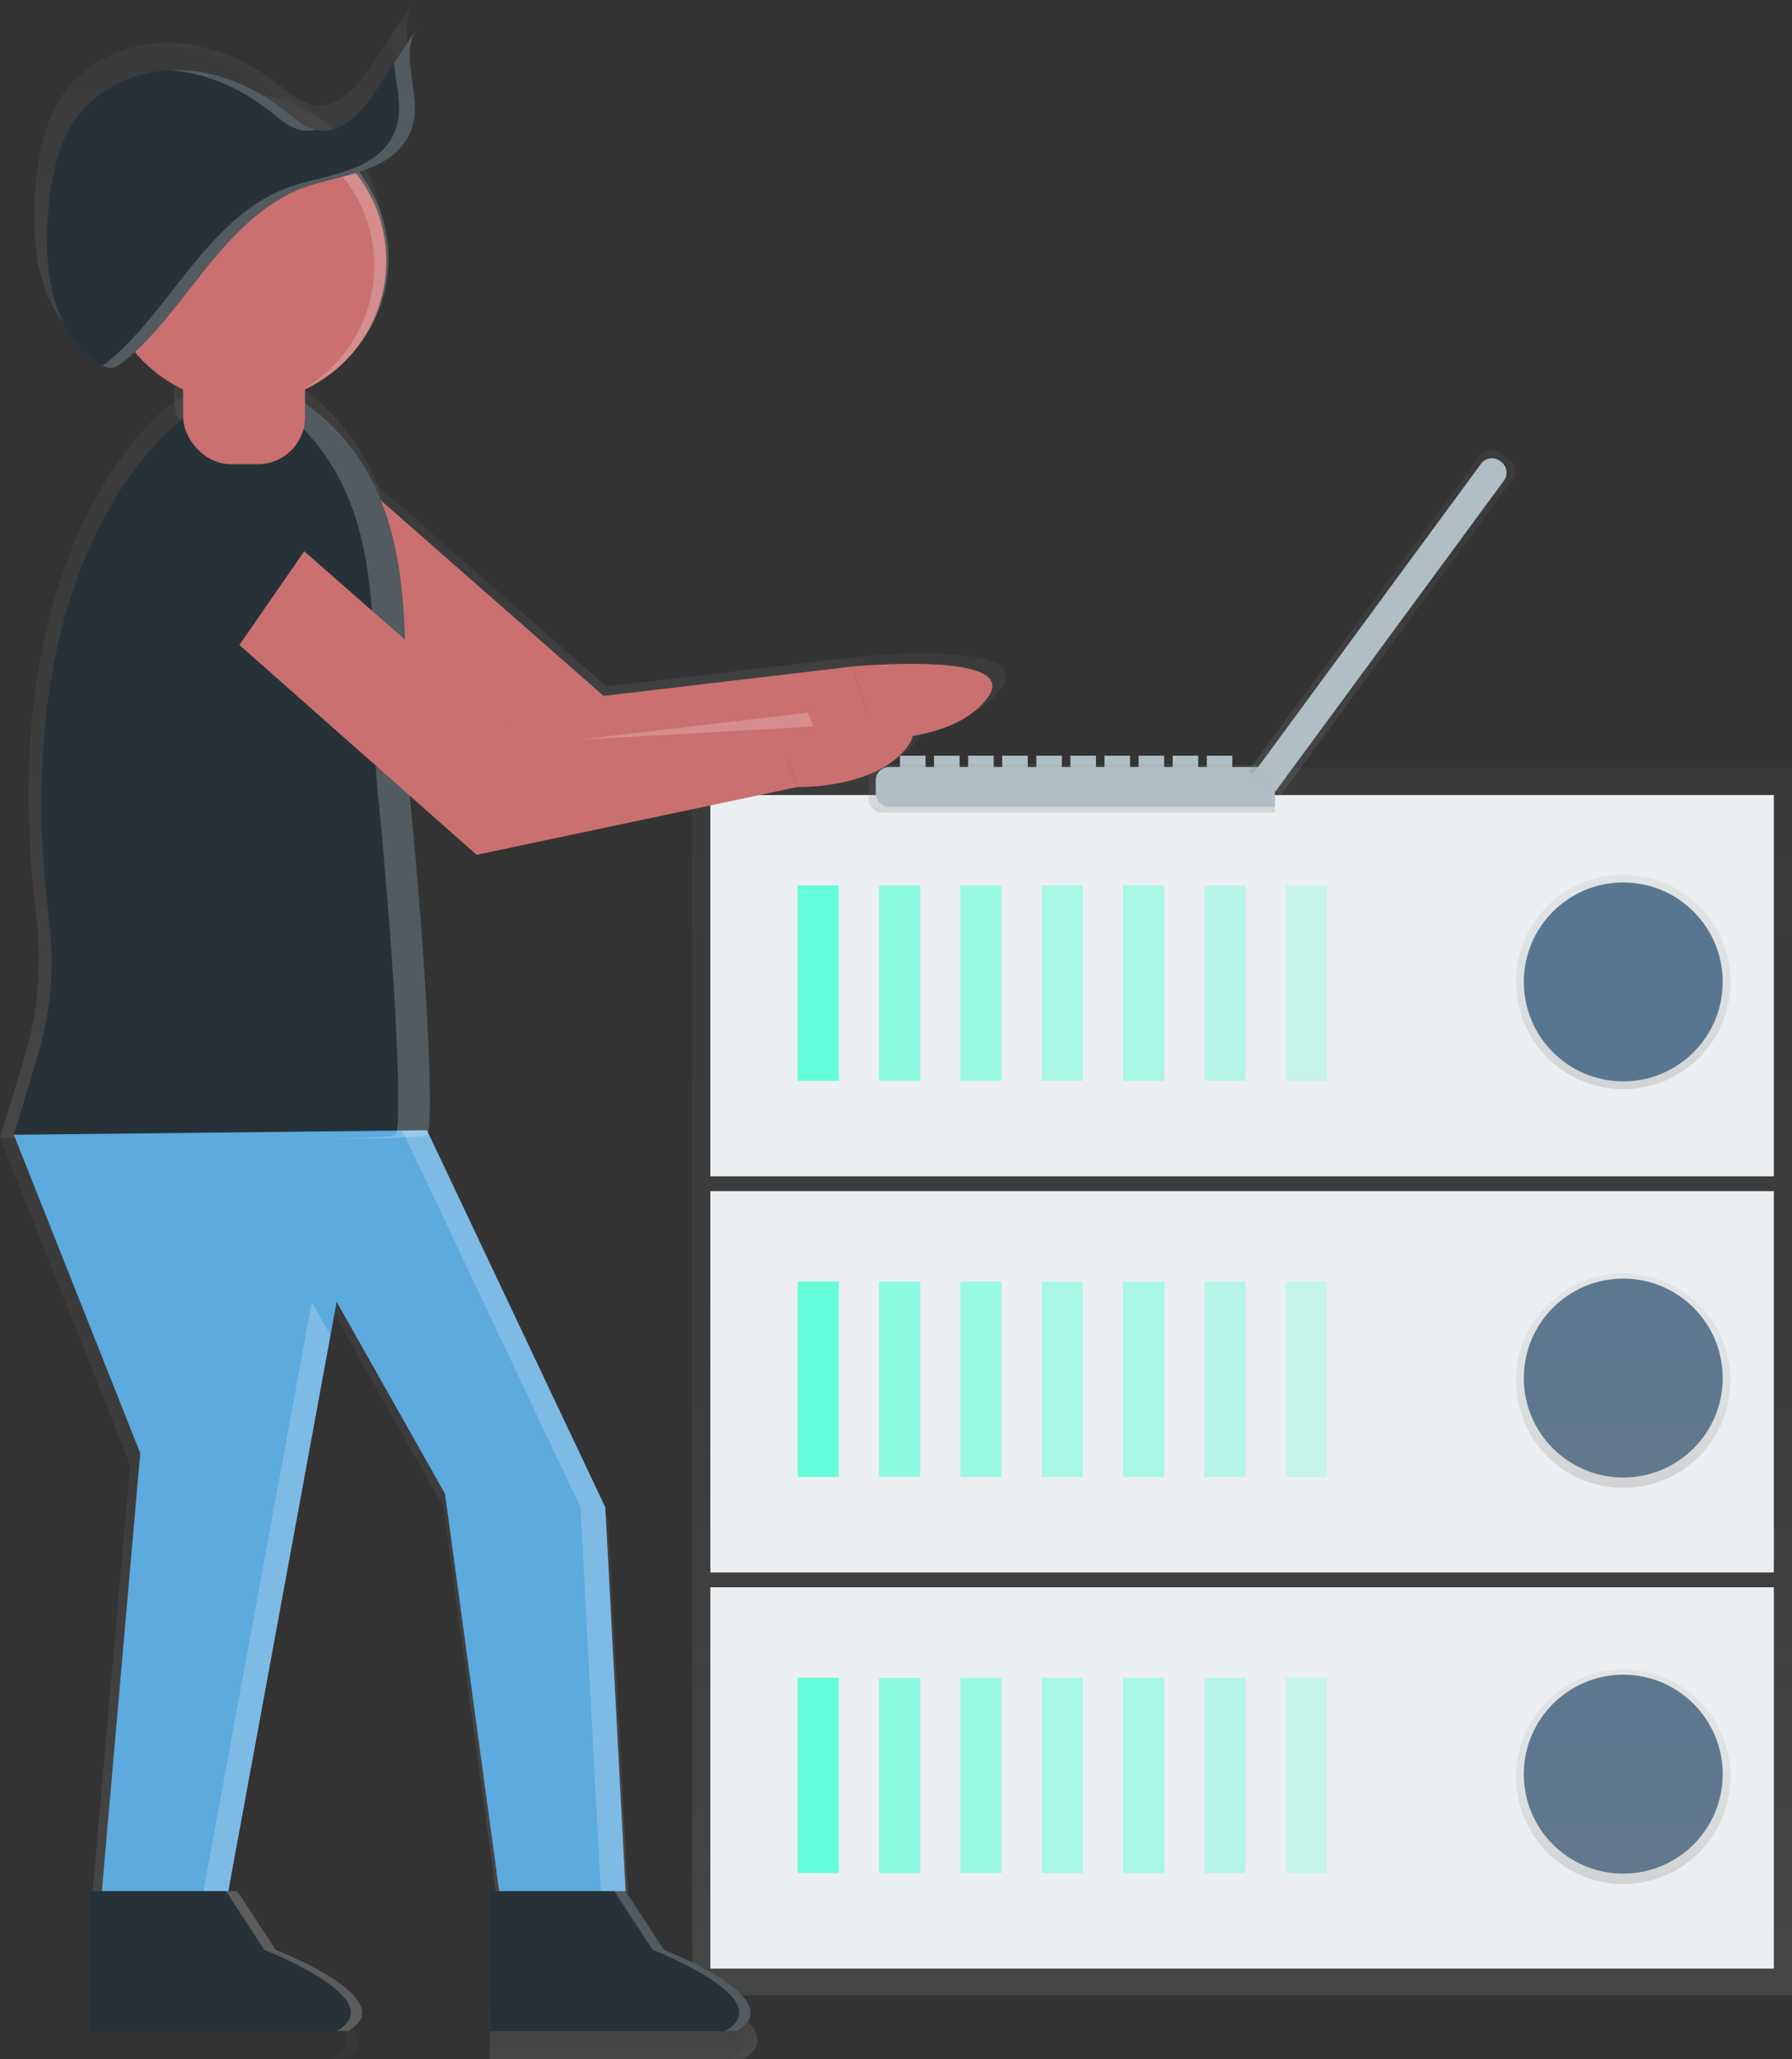 <svg xmlns="http://www.w3.org/2000/svg" xmlns:xlink="http://www.w3.org/1999/xlink" width="777.994" height="893.909" viewBox="0 0 777.994 893.909"><rect x="0" y="0" width="777.994" height="893.909" fill="#333333" stroke="none"/><defs><style>.a{fill:#b0bec5;}.b{fill:url(#a);}.c{fill:#eceff1;}.d{fill:#64ffda;}.e{opacity:0.7;}.f{opacity:0.6;}.g{opacity:0.5;}.h{opacity:0.4;}.i{opacity:0.3;}.j{fill:#597690;}.k{fill:url(#e);}.l{fill:url(#f);}.m{fill:url(#g);}.n{fill:url(#h);}.o{fill:url(#i);}.p{fill:url(#k);}.af,.q{opacity:0.2;}.r{fill:url(#m);}.s{fill:url(#n);}.t{fill:url(#o);}.u{fill:url(#p);}.v{fill:url(#q);}.w{fill:url(#r);}.x{fill:url(#s);}.y{fill:url(#t);}.z{fill:url(#v);}.aa{fill:url(#w);}.ab{fill:url(#x);}.ac{fill:#ca7070;}.ad{fill:#263238;}.ae{fill:#5caade;}.af,.ag{fill:#fff;}.ah{fill:url(#aa);}</style><linearGradient id="a" x1="0.5" y1="1" x2="0.5" gradientUnits="objectBoundingBox"><stop offset="0" stop-color="gray" stop-opacity="0.251"/><stop offset="0.54" stop-color="gray" stop-opacity="0.122"/><stop offset="1" stop-color="gray" stop-opacity="0.102"/></linearGradient><linearGradient id="e" x1="0.5" y1="1" x2="0.5" y2="0.002" xlink:href="#a"/><linearGradient id="f" x1="0.5" y1="1" x2="0.5" y2="0" xlink:href="#a"/><linearGradient id="g" x1="0.5" y1="1" x2="0.5" y2="0" xlink:href="#a"/><linearGradient id="h" x1="0.5" y1="1" x2="0.5" y2="0" xlink:href="#a"/><linearGradient id="i" x1="0.5" y1="1" x2="0.5" y2="0" xlink:href="#a"/><linearGradient id="k" x1="0.5" y1="1" x2="0.5" y2="0" xlink:href="#a"/><linearGradient id="m" x1="0.5" y1="1" x2="0.5" y2="0" xlink:href="#a"/><linearGradient id="n" x1="0.5" y1="1" x2="0.5" y2="0" xlink:href="#a"/><linearGradient id="o" x1="0.501" y1="1.001" x2="0.501" y2="0.001" xlink:href="#a"/><linearGradient id="p" x1="0.5" y1="1" x2="0.5" y2="0" xlink:href="#a"/><linearGradient id="q" x1="0.5" y1="1" x2="0.5" y2="0" xlink:href="#a"/><linearGradient id="r" x1="0.5" y1="1" x2="0.5" y2="0" xlink:href="#a"/><linearGradient id="s" x1="0.5" y1="1" x2="0.5" y2="0" xlink:href="#a"/><linearGradient id="t" x1="0.5" y1="1" x2="0.5" y2="0" xlink:href="#a"/><linearGradient id="v" x1="0.5" y1="1" x2="0.5" y2="0" xlink:href="#a"/><linearGradient id="w" x1="0.5" y1="1" x2="0.5" y2="0" xlink:href="#a"/><linearGradient id="x" x1="0.5" y1="1" x2="0.5" y2="0" xlink:href="#a"/><linearGradient id="aa" x1="0.5" y1="1" x2="0.5" y2="0" xlink:href="#a"/></defs><g transform="translate(0.02)"><rect class="a" width="11.098" height="7.402" transform="translate(390.696 328.048)"/><rect class="a" width="11.098" height="7.402" transform="translate(405.489 328.048)"/><rect class="a" width="11.098" height="7.402" transform="translate(420.293 328.048)"/><rect class="a" width="11.098" height="7.402" transform="translate(435.086 328.048)"/><rect class="a" width="11.098" height="7.402" transform="translate(449.891 328.048)"/><rect class="a" width="11.098" height="7.402" transform="translate(464.695 328.048)"/><rect class="a" width="11.098" height="7.402" transform="translate(479.488 328.048)"/><rect class="a" width="11.098" height="7.402" transform="translate(494.293 328.048)"/><rect class="a" width="11.098" height="7.402" transform="translate(509.086 328.048)"/><rect class="a" width="11.098" height="7.402" transform="translate(523.891 328.048)"/><rect class="b" width="477.491" height="532.932" transform="translate(300.484 333.186)"/><rect class="c" width="461.712" height="165.514" transform="translate(308.379 689.002)"/><rect class="d" width="17.89" height="84.804" transform="translate(346.27 728.266)"/><g class="e" transform="translate(381.592 728.266)"><rect class="d" width="17.89" height="84.804"/></g><g class="f" transform="translate(416.915 728.266)"><rect class="d" width="17.89" height="84.804"/></g><g class="g" transform="translate(452.237 728.266)"><rect class="d" width="17.89" height="84.804"/></g><g class="g" transform="translate(487.559 728.266)"><rect class="d" width="17.89" height="84.804"/></g><g class="h" transform="translate(522.882 728.266)"><rect class="d" width="17.89" height="84.804"/></g><g class="i" transform="translate(558.192 728.266)"><rect class="d" width="17.89" height="84.804"/></g><circle class="j" cx="43.17" cy="43.17" r="43.17" transform="translate(661.543 726.952)"/><rect class="c" width="461.712" height="165.514" transform="translate(308.379 517.048)"/><rect class="d" width="17.89" height="84.804" transform="translate(346.27 556.312)"/><g class="e" transform="translate(381.592 556.312)"><rect class="d" width="17.89" height="84.804"/></g><g class="f" transform="translate(416.915 556.312)"><rect class="d" width="17.89" height="84.804"/></g><g class="g" transform="translate(452.237 556.312)"><rect class="d" width="17.89" height="84.804"/></g><g class="g" transform="translate(487.559 556.312)"><rect class="d" width="17.89" height="84.804"/></g><g class="h" transform="translate(522.882 556.312)"><rect class="d" width="17.89" height="84.804"/></g><g class="i" transform="translate(558.192 556.312)"><rect class="d" width="17.89" height="84.804"/></g><circle class="j" cx="43.17" cy="43.17" r="43.17" transform="translate(661.543 555.01)"/><rect class="c" width="461.712" height="165.514" transform="translate(308.379 345.105)"/><rect class="d" width="17.89" height="84.804" transform="translate(346.27 384.357)"/><g class="e" transform="translate(381.592 384.357)"><rect class="d" width="17.89" height="84.804"/></g><g class="f" transform="translate(416.915 384.357)"><rect class="d" width="17.89" height="84.804"/></g><g class="g" transform="translate(452.237 384.357)"><rect class="d" width="17.89" height="84.804"/></g><g class="g" transform="translate(487.559 384.357)"><rect class="d" width="17.89" height="84.804"/></g><g class="h" transform="translate(522.882 384.357)"><rect class="d" width="17.89" height="84.804"/></g><g class="i" transform="translate(558.192 384.357)"><rect class="d" width="17.89" height="84.804"/></g><circle class="b" cx="46.537" cy="46.537" r="46.537" transform="translate(658.176 379.689)"/><circle class="b" cx="46.537" cy="46.537" r="46.537" transform="translate(658.176 552.792)"/><circle class="b" cx="46.537" cy="46.537" r="46.537" transform="translate(658.176 724.735)"/><circle class="j" cx="43.17" cy="43.17" r="43.17" transform="translate(661.543 383.055)"/><path class="k" d="M766.249,372.772H595.726a5.866,5.866,0,0,1-5.866-5.866v-9.291a5.866,5.866,0,0,1,5.866-5.866H766.249Z" transform="translate(-212.761 -20.053)"/><path class="a" d="M765.793,370.117H598.355a5.866,5.866,0,0,1-5.866-5.866v-5.6a5.866,5.866,0,0,1,5.866-5.866H765.793Z" transform="translate(-212.305 -19.873)"/><path class="l" d="M371.053,278.722,494.229,387.68l143.119-30.231L626.263,325.2,515.357,338.292,404.393,240.924a25.21,25.21,0,0,0-37.211,4.387h0A25.21,25.21,0,0,0,371.053,278.722Z" transform="translate(-252.108 -40.323)"/><path class="m" d="M598.376,344.265s36.507,1.009,50-19.145-61.084-13.1-61.084-13.1Z" transform="translate(-213.206 -27.138)"/><circle class="n" cx="63.489" cy="63.489" r="63.489" transform="translate(39.303 40.402)"/><path class="o" d="M345.006,217.718s-81.531,54.9-60.826,224.627a148.586,148.586,0,0,1-5.232,61.084L268.39,538.153s179.368,4.036,184.4,0c3.12-2.5.692-66.457-8.059-155.179-5.361-54.35,11.45-129.957-46.35-171.274Z" transform="translate(-268.41 -44.297)"/><path class="b" d="M184.4,419.27l79.607,168.282,9.068,171.3H216.65L192.46,581.5l-48.367-85.649-48.367,263H39.3L56.427,563.363,0,421.288Z" transform="translate(0.003 72.579)"/><path class="p" d="M510.122,777.74l17.127,26.2s57.482,22.172,32.249,36.272H449.66V777.74Z" transform="translate(-237.031 53.689)"/><path class="p" d="M358.082,777.74l17.127,26.2s57.482,22.172,32.249,36.272H297.62V777.74Z" transform="translate(-263.35 53.689)"/><g class="q" transform="translate(72.525 39.37)"><path class="r" d="M361.505,102.6a63.172,63.172,0,0,0-31.275,8.212,63.477,63.477,0,0,1,56.509,113.5A63.489,63.489,0,0,0,361.505,102.56Z" transform="translate(-330.23 -102.56)"/></g><path class="s" d="M446.2,69,428.53,95.982c-6.347,9.7-15.567,20.717-26.982,18.465-5.3-1.044-9.549-4.868-13.784-8.212-13.854-11-30.994-18.465-48.684-18.57s-35.792,7.86-45.751,22.465c-7.379,10.781-9.924,24.084-11.379,37.059-2.921,25.949,0,56.579,21.667,71.149a10.182,10.182,0,0,0,6.147,2.217c2.346-.153,4.247-1.642,6.006-3.12,27.122-22.723,42.232-59.676,74.891-75.278,14.418-6.874,35.393-6.933,47.018-18.617C454.808,106.364,435.85,84.8,446.2,69Z" transform="translate(-266.227 -69)"/><g class="q" transform="translate(39.526)"><path class="t" d="M372.691,103.484c4.235,3.367,8.47,7.191,13.784,8.212a15.251,15.251,0,0,0,6.523-.129c-5.056-1.173-9.15-4.868-13.244-8.106C365.9,92.457,348.759,85,331.069,84.89c-1.243,0-2.475,0-3.719.106C343.891,85.969,359.786,93.231,372.691,103.484Z" transform="translate(-297.729 -66.249)"/><path class="u" d="M442.545,69,432.35,84.591c.974,12.822,6.6,26.982-5.338,38.947-11.637,11.731-32.612,11.731-47.018,18.617-32.695,15.6-47.781,52.567-74.891,75.278a19.355,19.355,0,0,1-3,2.159,7.871,7.871,0,0,0,4.047.962c2.346-.153,4.247-1.642,6.006-3.12,27.122-22.723,42.232-59.676,74.891-75.278,14.418-6.874,35.393-6.933,47.018-18.617C451.155,106.364,432.2,84.8,442.545,69Z" transform="translate(-302.1 -69)"/></g><g class="q" transform="translate(117.772 167.414)"><path class="v" d="M427.385,382.984c-5.361-54.35,11.45-129.957-46.35-171.274L368.8,213.094c55.547,41.622,39.182,116.138,44.484,169.913,8.751,88.722,11.191,152.68,8.059,155.179-1.537,1.173-19.286,1.713-43.206,1.783,30.771.082,55.488-.317,57.318-1.783C438.565,535.664,436.125,471.706,427.385,382.984Z" transform="translate(-368.8 -211.71)"/></g><path class="w" d="M340.8,297.088,463.972,406.047l143.119-30.231L595.9,343.579l-110.847,13.1L374.088,259.314a25.21,25.21,0,0,0-37.211,4.387h0A25.21,25.21,0,0,0,340.8,297.088Z" transform="translate(-257.349 -37.139)"/><path class="x" d="M568.121,362.645s36.507,1.009,50-19.145S557,330.4,557,330.4Z" transform="translate(-218.449 -23.957)"/><rect class="y" width="54.409" height="54.409" rx="20.47" transform="translate(75.575 140.175)"/><g class="q" transform="translate(84.643 491.849)"><path class="b" d="M120.517,484.55l-48.367,263H83.236l45.646-248.195Z" transform="translate(-72.15 -407.969)"/><path class="z" d="M238.424,587.552,158.817,419.27l-11.027.117,79.549,168.165,9.068,171.3h11.086Z" transform="translate(-59.056 -419.27)"/></g><g class="q" transform="translate(268.047 831.441)"><path class="aa" d="M519.072,803.946l-17.127-26.2H496.9l17.127,26.2s57.447,22.2,32.26,36.272h5.033C576.507,826.141,519.072,803.946,519.072,803.946Z" transform="translate(-496.9 -777.75)"/></g><g class="q" transform="translate(94.744 831.441)"><path class="ab" d="M371.33,803.946,354.2,777.75H349.17l17.127,26.2s57.482,22.172,32.249,36.272h5.033C428.742,826.141,371.33,803.946,371.33,803.946Z" transform="translate(-349.17 -777.75)"/></g><g class="q" transform="translate(251.882 305.431)"><path class="b" d="M319.68,266.6l-2.147-6.241L214.71,272.513Z" transform="translate(-214.71 -260.36)"/></g><path class="u" d="M43.17,230.124,77.413,165.45l57.06,21.562-57.06,82.423Z" transform="translate(7.477 28.641)"/><path class="ac" d="M373.35,283.416,493.113,389.394,632.279,360,621.5,328.639l-107.809,12.74-107.926-94.74a24.518,24.518,0,0,0-36.19,4.27h0A24.518,24.518,0,0,0,373.35,283.416Z" transform="translate(-251.672 -39.303)"/><path class="ac" d="M594.441,347.159s35.51.985,48.625-18.617S583.66,315.8,583.66,315.8Z" transform="translate(-213.834 -26.478)"/><circle class="ac" cx="61.741" cy="61.741" r="61.741" transform="translate(44.218 51.558)"/><path class="ad" d="M347.991,224.082s-79.3,53.4-59.16,218.48a144.516,144.516,0,0,1-5.091,59.418l-10.23,33.774s174.453,3.918,179.357,0c3.038-2.428.669-64.638-7.836-150.932-5.209-52.86,11.133-126.4-45.083-166.581Z" transform="translate(-267.524 -43.165)"/><path class="ae" d="M184.457,418.22l77.425,163.672,8.81,166.6H215.814L192.293,576.015,145.251,492.7,98.21,748.5H43.32L59.978,558.371,5.1,420.179Z" transform="translate(0.886 72.398)"/><path class="ad" d="M508.6,768.76l16.658,25.48s55.863,21.562,31.357,35.287H449.79V768.76Z" transform="translate(-237.008 52.135)"/><path class="ad" d="M360.669,768.76l16.658,25.48s55.863,21.562,31.357,35.287H301.92V768.76Z" transform="translate(-262.606 52.135)"/><path class="af" d="M364.059,112.117a61.435,61.435,0,0,0-30.419,8.024A61.741,61.741,0,0,1,388.6,230.472a61.752,61.752,0,0,0-24.541-118.4Z" transform="translate(-257.115 -61.544)"/><path class="ad" d="M446.415,79.44,429.24,105.706c-6.171,9.385-15.133,20.142-26.2,17.96-5.162-1.021-9.279-4.692-13.4-8.012-13.491-10.7-30.149-17.96-47.3-18.066s-34.806,7.649-44.578,21.843c-7.168,10.476-9.643,23.462-11.074,36.05-2.839,25.234,0,55.031,21.116,69.213a9.913,9.913,0,0,0,5.971,2.147c2.229-.153,4.129-1.6,5.866-3.038,26.372-22.09,41.059-58.045,72.85-73.214,14.019-6.687,34.419-6.745,45.751-18.1C454.8,115.783,436.361,94.808,446.415,79.44Z" transform="translate(-265.401 -67.193)"/><g class="q" transform="translate(44.37 12.247)"><path class="ag" d="M374.958,112.976c4.118,3.273,8.212,7.039,13.4,8.012a14.887,14.887,0,0,0,6.346-.117c-4.915-1.173-8.9-4.692-12.9-7.883-13.456-10.71-30.114-17.972-47.265-18.078-1.173,0-2.4,0-3.613.106C346.909,95.942,362.336,102.946,374.958,112.976Z" transform="translate(-301.956 -76.762)"/><path class="ag" d="M442.874,79.44l-9.924,15.168c.938,12.47,6.429,26.207-5.2,37.88-11.32,11.356-31.674,11.414-45.751,18.1-31.8,15.168-46.467,51.124-72.85,73.214a18.772,18.772,0,0,1-2.921,2.1,7.649,7.649,0,0,0,3.93.939c2.229-.153,4.129-1.6,5.866-3.038,26.372-22.09,41.059-58.045,72.85-73.214,14.019-6.687,34.419-6.745,45.751-18.1C451.261,115.783,432.82,94.808,442.874,79.44Z" transform="translate(-306.23 -79.44)"/></g><path class="af" d="M428.128,384.811c-5.209-52.86,11.133-126.4-45.083-166.581l-11.9,1.349c54.022,40.484,38.1,112.982,43.264,165.268,8.505,86.294,10.875,148.5,7.836,150.932-1.49,1.173-18.77,1.666-42.021,1.736,29.938.082,53.963-.317,55.746-1.736C439.014,533.315,436.668,471.117,428.128,384.811Z" transform="translate(-250.621 -43.167)"/><path class="ac" d="M343.913,301.333,463.676,407.264l139.166-29.4-10.781-31.357-107.809,12.74-107.926-94.74a24.518,24.518,0,0,0-36.19,4.27h0A24.518,24.518,0,0,0,343.913,301.333Z" transform="translate(-256.771 -36.21)"/><path class="ac" d="M565,365.029s35.51.985,48.625-18.617-59.406-12.74-59.406-12.74Z" transform="translate(-218.93 -23.384)"/><rect class="ac" width="52.919" height="52.919" rx="20.47" transform="translate(79.493 148.574)"/><g class="q" transform="translate(88.315 490.618)"><path class="ag" d="M122.322,481.71,75.28,737.506H86.061l44.39-241.391Z" transform="translate(-75.28 -407.229)"/><path class="ag" d="M237,581.892,159.574,418.22l-10.734.117,77.378,163.555,8.81,166.6h10.781Z" transform="translate(-62.546 -418.22)"/></g><path class="af" d="M517.3,794.25l-16.658-25.48h-4.9L512.4,794.25s55.863,21.562,31.357,35.287h4.9C573.165,815.812,517.3,794.25,517.3,794.25Z" transform="translate(-229.054 52.137)"/><path class="af" d="M373.62,794.25l-16.658-25.48H352l16.658,25.48s55.863,21.562,31.357,35.287h4.9C429.425,815.812,373.62,794.25,373.62,794.25Z" transform="translate(-253.936 52.137)"/><path class="af" d="M316.014,269.735l-2.076-6.065L213.93,275.483Z" transform="translate(37.037 45.644)"/><path class="ad" d="M47.09,234.25l33.293-62.89,55.5,20.963-55.5,80.159Z" transform="translate(8.155 29.664)"/><path class="ah" d="M730.24,374.956,831.127,237.773a5.866,5.866,0,0,1,8.212-1.243l4.693,3.461a5.865,5.865,0,0,1,1.243,8.212L744.388,385.385Z" transform="translate(-188.46 -40.198)"/><path class="a" d="M731.95,375.87l99.175-134.908a5.866,5.866,0,0,1,8.212-1.243l.481.352a5.865,5.865,0,0,1,1.243,8.212L741.886,383.191Z" transform="translate(-188.163 -39.646)"/></g></svg>